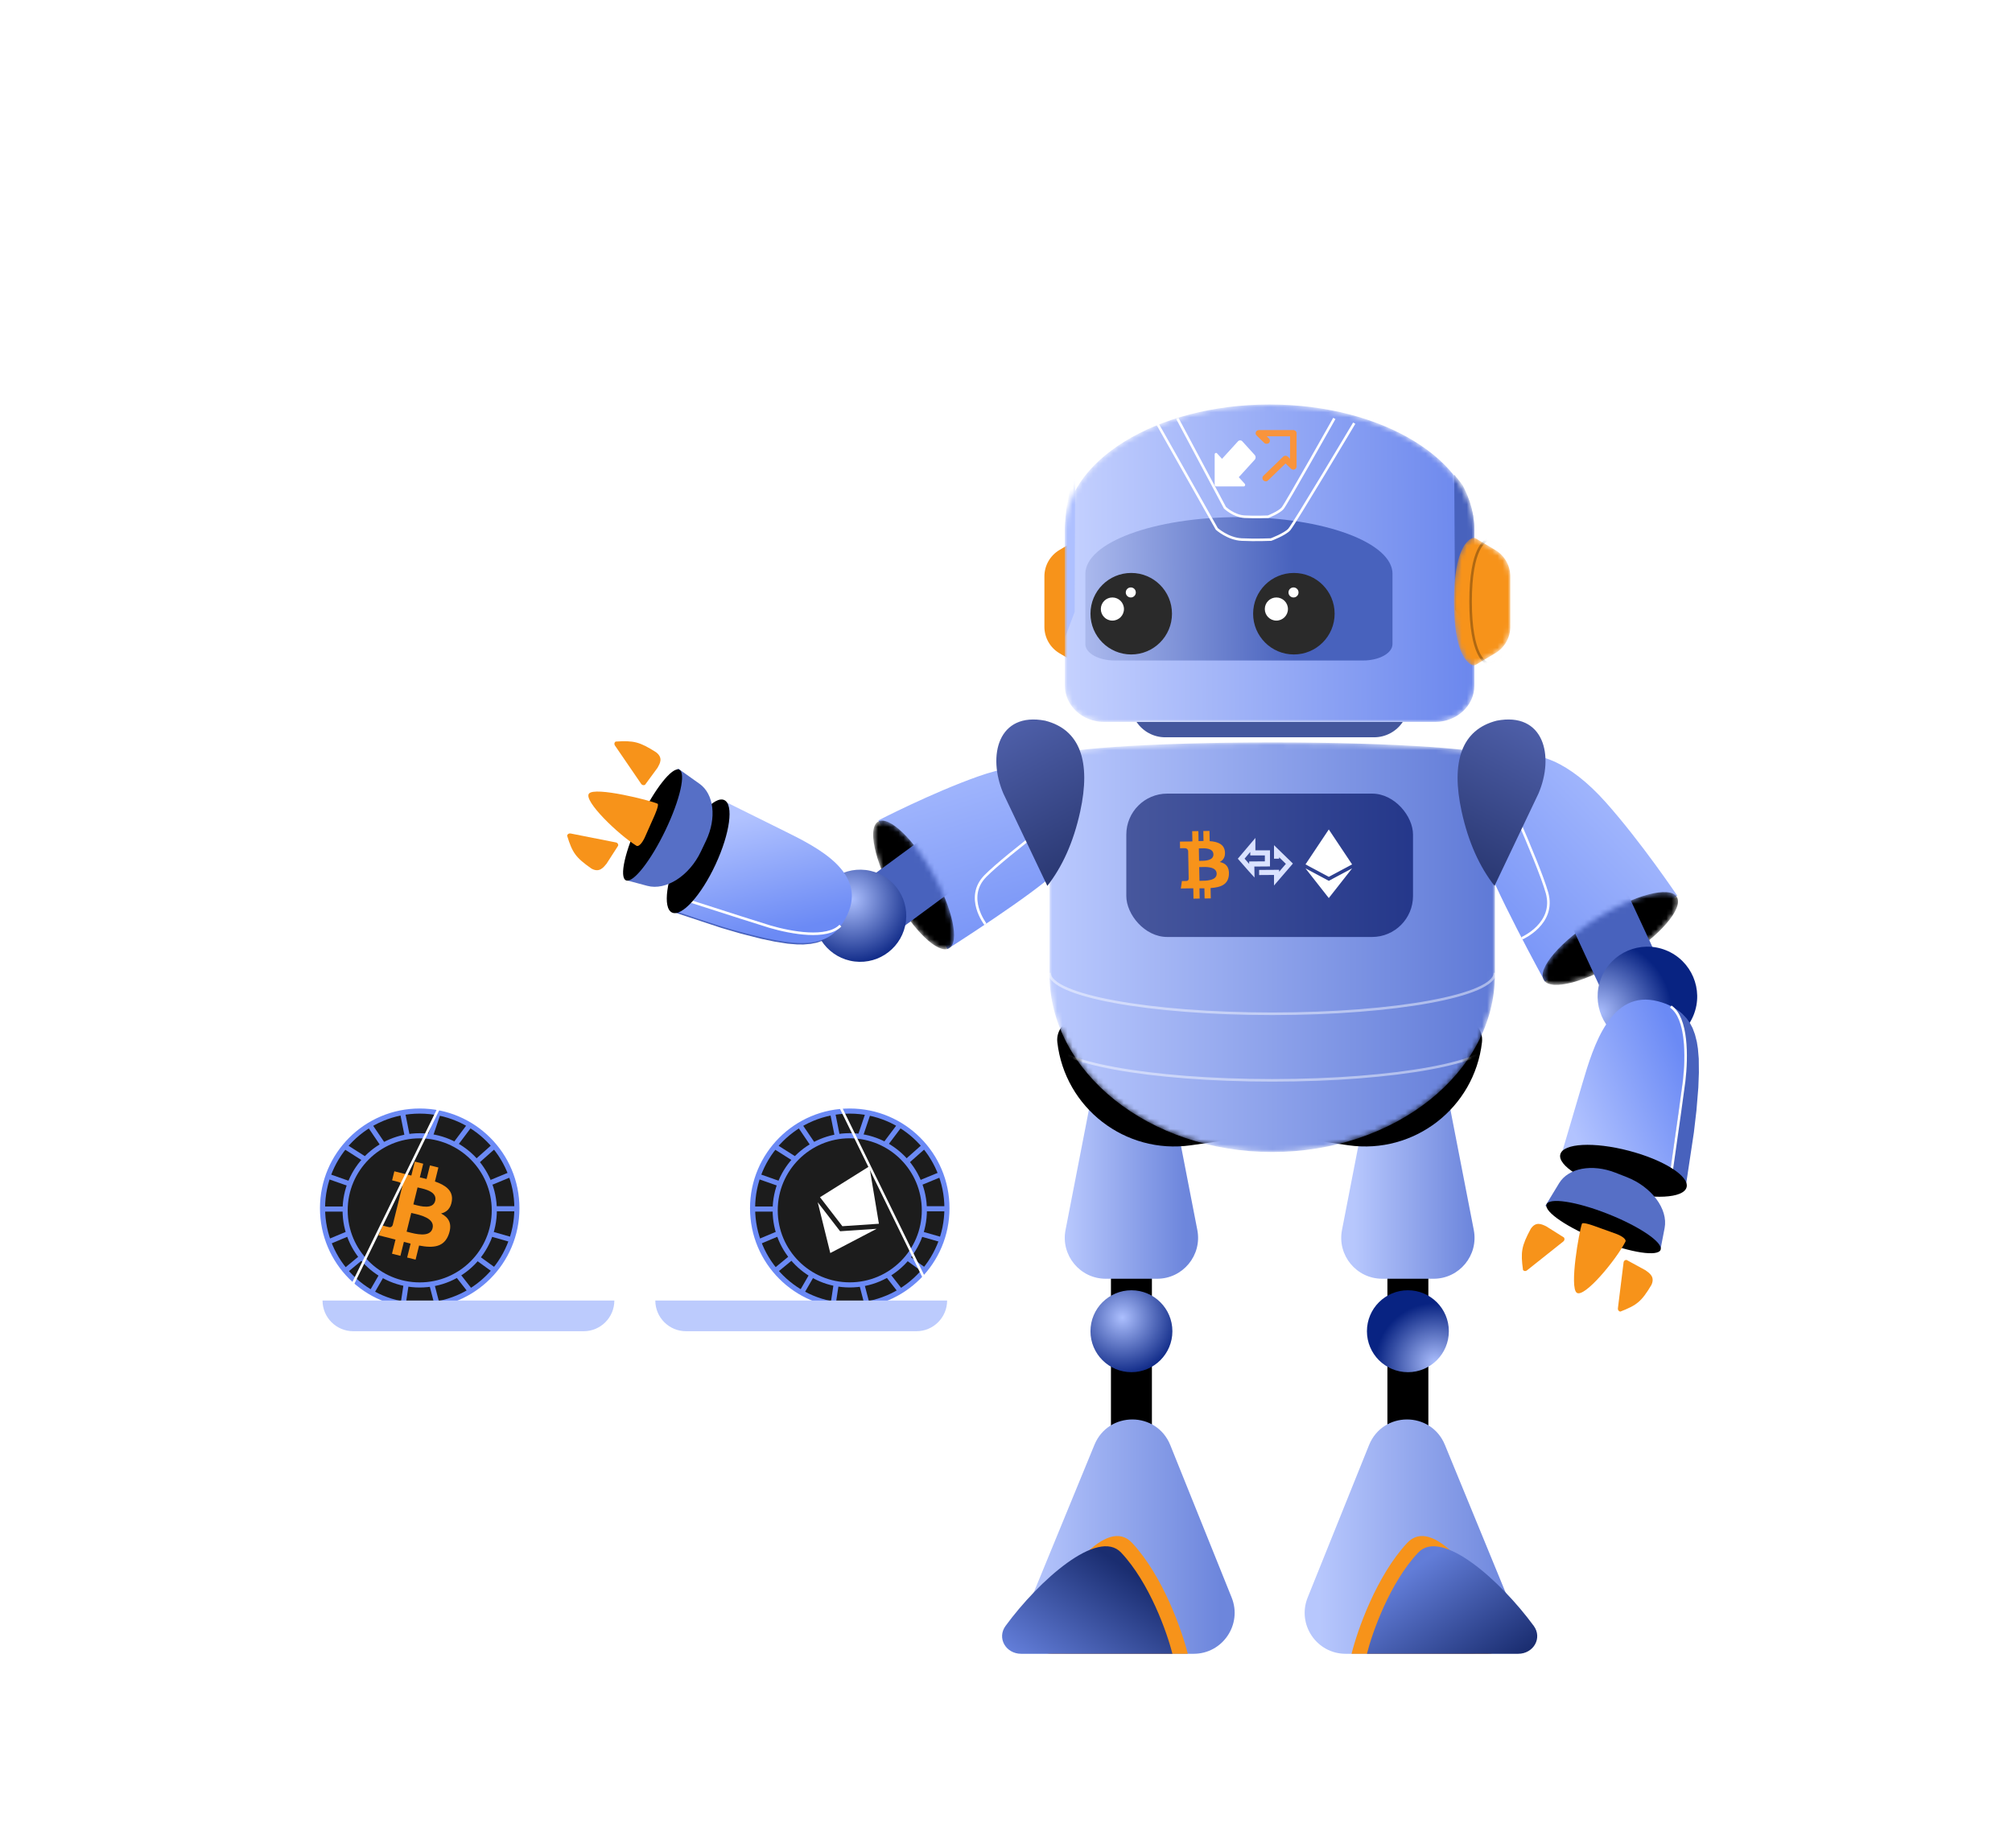 <svg xmlns:xlink="http://www.w3.org/1999/xlink" width="393" height="361" viewBox="0 0 393 361" fill="none" xmlns="http://www.w3.org/2000/svg">
<path class="hlfill" d="M211 128.241C211 129.017 210.155 129.497 209.489 129.1L206.931 127.578C205.114 126.496 204 124.537 204 122.422L204 112.578C204 110.463 205.114 108.504 206.931 107.422L209.489 105.9C210.155 105.503 211 105.983 211 106.759L211 128.241Z" fill="#F7931A"></path>
<path d="M81.983 254.966C92.467 254.966 100.966 246.467 100.966 235.983C100.966 225.499 92.467 217 81.983 217C71.499 217 63 225.499 63 235.983C63 246.467 71.499 254.966 81.983 254.966Z" fill="#1C1C1C" stroke="#6B8AF5" stroke-miterlimit="10"></path>
<path d="M81.983 250.963C90.029 250.963 96.551 244.441 96.551 236.395C96.551 228.349 90.029 221.827 81.983 221.827C73.937 221.827 67.415 228.349 67.415 236.395C67.415 244.441 73.937 250.963 81.983 250.963Z" stroke="#6B8AF5" stroke-miterlimit="10" fill="none"></path>
<path d="M99.543 229.449L95.953 230.94" stroke="#6B8AF5" stroke-miterlimit="10" fill="none"></path>
<path d="M100.78 236.081H96.895" stroke="#6B8AF5" stroke-miterlimit="10" fill="none"></path>
<path d="M99.887 242.124L96.149 241.055" stroke="#6B8AF5" stroke-miterlimit="10" fill="none"></path>
<path d="M96.394 247.961L93.245 245.685" stroke="#6B8AF5" stroke-miterlimit="10" fill="none"></path>
<path d="M91.744 251.993L89.35 248.932" stroke="#6B8AF5" stroke-miterlimit="10" fill="none"></path>
<path d="M85.338 254.642L84.357 250.875" stroke="#6B8AF5" stroke-miterlimit="10" fill="none"></path>
<path d="M78.755 254.681L79.334 250.836" stroke="#6B8AF5" stroke-miterlimit="10" fill="none"></path>
<path d="M72.633 252.386L74.576 249.021" stroke="#6B8AF5" stroke-miterlimit="10" fill="none"></path>
<path d="M67.65 248.03L70.642 245.548" stroke="#6B8AF5" stroke-miterlimit="10" fill="none"></path>
<path d="M64.432 242.438L68.023 240.937" stroke="#6B8AF5" stroke-miterlimit="10" fill="none"></path>
<path d="M63.147 236.14H67.032" stroke="#6B8AF5" stroke-miterlimit="10" fill="none"></path>
<path d="M64.393 229.842L68.062 231.137" stroke="#6B8AF5" stroke-miterlimit="10" fill="none"></path>
<path d="M67.552 224.034L71.064 226.271" stroke="#6B8AF5" stroke-miterlimit="10" fill="none"></path>
<path d="M72.349 219.963L74.684 223.406" stroke="#6B8AF5" stroke-miterlimit="10" fill="none"></path>
<path d="M78.696 217.647L79.511 221.729" stroke="#6B8AF5" stroke-miterlimit="10" fill="none"></path>
<path d="M85.465 217.716L84.131 221.66" stroke="#6B8AF5" stroke-miterlimit="10" fill="none"></path>
<path d="M91.626 219.923L88.978 223.445" stroke="#6B8AF5" stroke-miterlimit="10" fill="none"></path>
<path d="M96.404 223.946L93.117 226.869" stroke="#6B8AF5" stroke-miterlimit="10" fill="none"></path>
<path class="hlfill" fill-rule="evenodd" clip-rule="evenodd" d="M88.257 234.567C88.556 232.555 87.035 231.474 84.956 230.752L85.63 228.026L83.983 227.613L83.326 230.267C82.893 230.158 82.449 230.056 82.007 229.954L82.668 227.283L81.022 226.869L80.347 229.594C79.989 229.512 79.637 229.43 79.295 229.345L79.297 229.336L77.026 228.765L76.588 230.537C76.588 230.537 77.809 230.819 77.784 230.837C78.451 231.004 78.571 231.449 78.551 231.802L77.783 234.907C77.829 234.918 77.888 234.935 77.954 234.962L77.898 234.948L77.898 234.948C77.86 234.938 77.82 234.928 77.78 234.918L76.703 239.268C76.621 239.472 76.414 239.779 75.948 239.662C75.965 239.686 74.751 239.361 74.751 239.361L73.933 241.26L76.077 241.799C76.316 241.859 76.552 241.921 76.786 241.983L76.787 241.983C76.942 242.024 77.097 242.064 77.251 242.104L76.569 244.861L78.214 245.274L78.889 242.547C79.339 242.67 79.775 242.783 80.202 242.89L79.529 245.605L81.176 246.018L81.858 243.266C84.667 243.802 86.779 243.586 87.668 241.027C88.384 238.967 87.632 237.778 86.154 237.003C87.23 236.753 88.041 236.04 88.257 234.567ZM84.494 239.883C84.027 241.773 81.09 240.992 79.746 240.634L79.746 240.634C79.625 240.602 79.517 240.573 79.425 240.55L80.329 236.898C80.441 236.926 80.579 236.957 80.734 236.992L80.734 236.992C82.124 237.307 84.973 237.95 84.494 239.883ZM81.013 235.297C82.133 235.599 84.578 236.256 85.003 234.538C85.438 232.78 83.062 232.251 81.902 231.992C81.772 231.963 81.657 231.937 81.563 231.914L80.743 235.226C80.82 235.246 80.911 235.27 81.013 235.297Z" fill="#F7931A"></path>
<path d="M165.983 254.966C176.467 254.966 184.966 246.467 184.966 235.983C184.966 225.499 176.467 217 165.983 217C155.499 217 147 225.499 147 235.983C147 246.467 155.499 254.966 165.983 254.966Z" fill="#1C1C1C" stroke="#6B8AF5" stroke-miterlimit="10"></path>
<path d="M165.983 250.953C174.029 250.953 180.551 244.431 180.551 236.385C180.551 228.339 174.029 221.817 165.983 221.817C157.937 221.817 151.415 228.339 151.415 236.385C151.415 244.431 157.937 250.953 165.983 250.953Z" stroke="#6B8AF5" stroke-miterlimit="10" fill="none"></path>
<path d="M183.543 229.449L179.953 230.931" stroke="#6B8AF5" stroke-miterlimit="10" fill="none"></path>
<path d="M184.77 236.081H180.885" stroke="#6B8AF5" stroke-miterlimit="10" fill="none"></path>
<path d="M183.877 242.124L180.149 241.055" stroke="#6B8AF5" stroke-miterlimit="10" fill="none"></path>
<path d="M180.394 247.952L177.245 245.676" stroke="#6B8AF5" stroke-miterlimit="10" fill="none"></path>
<path d="M175.734 251.983L173.35 248.923" stroke="#6B8AF5" stroke-miterlimit="10" fill="none"></path>
<path d="M169.329 254.632L168.347 250.875" stroke="#6B8AF5" stroke-miterlimit="10" fill="none"></path>
<path d="M162.746 254.672L163.325 250.826" stroke="#6B8AF5" stroke-miterlimit="10" fill="none"></path>
<path d="M156.634 252.376L158.576 249.011" stroke="#6B8AF5" stroke-miterlimit="10" fill="none"></path>
<path d="M151.64 248.02L154.642 245.548" stroke="#6B8AF5" stroke-miterlimit="10" fill="none"></path>
<path d="M148.432 242.438L152.013 240.937" stroke="#6B8AF5" stroke-miterlimit="10" fill="none"></path>
<path d="M147.147 236.14H151.032" stroke="#6B8AF5" stroke-miterlimit="10" fill="none"></path>
<path d="M148.393 229.832L152.053 231.127" stroke="#6B8AF5" stroke-miterlimit="10" fill="none"></path>
<path d="M151.542 224.034L155.054 226.261" stroke="#6B8AF5" stroke-miterlimit="10" fill="none"></path>
<path d="M156.349 219.963L158.684 223.406" stroke="#6B8AF5" stroke-miterlimit="10" fill="none"></path>
<path d="M162.696 217.638L163.511 221.719" stroke="#6B8AF5" stroke-miterlimit="10" fill="none"></path>
<path d="M169.466 217.706L168.132 221.65" stroke="#6B8AF5" stroke-miterlimit="10" fill="none"></path>
<path d="M175.626 219.923L172.978 223.436" stroke="#6B8AF5" stroke-miterlimit="10" fill="none"></path>
<path d="M180.404 223.946L177.108 226.869" stroke="#6B8AF5" stroke-miterlimit="10" fill="none"></path>
<path d="M171.676 239.007L164.539 239.489L160.17 233.826L169.808 227.79L171.676 239.007Z" fill="#FFFFFF"></path>
<path d="M171.235 239.995L162.179 244.73L159.726 234.812L164.095 240.474L171.235 239.995Z" fill="#FFFFFF"></path>
<rect x="121" y="146" width="56" height="1" rx="0.5" transform="rotate(90 121 146)" fill="#FFFFFF"></rect>
<path d="M131.487 255.75L157.5 202.569L183.513 255.75H131.487Z" stroke="#FFFFFF" stroke-width="0.5px" fill="none"></path>
<path d="M66.487 255.75L92.5 202.569L118.513 255.75H66.487Z" stroke="#FFFFFF" stroke-width="0.5px" fill="none"></path>
<path d="M128 254H185V254C185 257.314 182.314 260 179 260H134C130.686 260 128 257.314 128 254V254Z" fill="#BCCBFD"></path>
<rect x="85" y="201" width="80" height="1" rx="0.5" fill="#FFFFFF"></rect>
<path d="M63 254H120V254C120 257.314 117.314 260 114 260H69C65.686 260 63 257.314 63 254V254Z" fill="#BCCBFD"></path>
<rect width="8" height="43" transform="matrix(-1 0 0 1 225 237)" fill="black"></rect>
<path d="M228.853 214.406C227.175 205.774 214.825 205.774 213.147 214.406L208.129 240.224C207.169 245.162 210.951 249.75 215.982 249.75H226.018C231.049 249.75 234.831 245.162 233.871 240.224L228.853 214.406Z" fill="url(&quot;#paint1_linear_216_3968&quot;)"></path>
<circle cx="221" cy="260" r="8" fill="url(&quot;#paint2_radial_216_3968&quot;)"></circle>
<path d="M228.591 282.244C225.911 275.587 216.498 275.553 213.771 282.191L201.537 311.959C199.374 317.224 203.245 323 208.937 323H233.155C238.822 323 242.693 317.269 240.576 312.012L228.591 282.244Z" fill="url(&quot;#paint3_linear_216_3968&quot;)"></path>
<path class="hlfill" d="M205.426 323H232C230.886 318.472 227.154 307.804 221.139 301.352C216.157 296.009 207.583 307.573 202.016 317.33C200.548 319.903 202.464 323 205.426 323Z" fill="#F7931A"></path>
<path d="M199.454 323H229C227.973 318.866 224.533 309.126 218.988 303.235C214.443 298.407 202.911 308.694 196.423 317.541C194.668 319.936 196.485 323 199.454 323Z" fill="url(&quot;#paint4_linear_216_3968&quot;)"></path>
<rect x="271" y="237" width="8" height="43" fill="black"></rect>
<path d="M267.147 214.406C268.825 205.774 281.175 205.774 282.853 214.406L287.871 240.224C288.831 245.162 285.049 249.75 280.018 249.75H269.982C264.951 249.75 261.169 245.162 262.129 240.224L267.147 214.406Z" fill="url(&quot;#paint5_linear_216_3968&quot;)"></path>
<circle r="8" transform="matrix(1.19249e-08 1 1 -1.19249e-08 275 260)" fill="url(&quot;#paint6_radial_216_3968&quot;)"></circle>
<path d="M267.409 282.244C270.089 275.587 279.502 275.553 282.229 282.191L294.463 311.959C296.626 317.224 292.755 323 287.063 323H262.845C257.178 323 253.307 317.269 255.424 312.012L267.409 282.244Z" fill="url(&quot;#paint7_linear_216_3968&quot;)"></path>
<path class="hlfill" d="M290.574 323H264C265.114 318.472 268.846 307.804 274.861 301.352C279.843 296.009 288.417 307.573 293.984 317.33C295.452 319.903 293.536 323 290.574 323Z" fill="#F7931A"></path>
<path d="M296.546 323H267C268.027 318.866 271.467 309.126 277.012 303.235C281.557 298.407 293.089 308.694 299.577 317.541C301.332 319.936 299.515 323 296.546 323Z" fill="url(&quot;#paint8_linear_216_3968&quot;)"></path>
<path d="M183.583 161.305L164.86 175.061C163.602 175.995 164.157 178.795 166.054 181.416C167.951 184.038 170.517 185.376 171.775 184.442L187.877 172.582C187.877 172.582 188.434 166.553 186.712 162.888C186.089 161.549 185.223 160.772 184.44 160.751C184.193 160.87 183.687 161.278 183.583 161.305Z" fill="#4862BD"></path>
<path d="M130.542 174.423L139.344 177.237L147.589 179.87L149.659 180.519L151.199 180.976L152.588 181.331L154.465 181.732L155.859 181.961L156.988 182.094L158.139 182.172L159.519 182.182L160.777 182.08L162.027 181.825L162.945 181.502L163.668 181.1L164.155 180.785L163.483 181.675L162.52 182.619L161.484 183.321L160.574 183.765L159.57 184.107L158.337 184.347L156.938 184.467L155.692 184.457L153.86 184.308L151.362 183.914L148.711 183.362L144.687 182.335L140.848 181.212L131.929 178.266L131.362 177.996L130.991 177.603L130.75 177.134L130.656 176.809L130.519 175.914L130.542 174.423Z" fill="#4862BD"></path>
<path d="M185.071 185.351C185.071 185.351 201.999 174.612 206.504 170.123C211.373 165.271 213.935 159.894 210.028 153.224C207.153 149.133 200.171 148.417 191.068 151.638C181.964 154.858 171.566 160.231 171.566 160.231" fill="url(&quot;#paint9_linear_216_3968&quot;)"></path>
<mask id="mask0_216_3968" style="mask-type:alpha" maskUnits="userSpaceOnUse" x="170" y="160" width="17" height="26" fill="none">
<path d="M185.372 185.218C183.261 186.402 178.454 181.819 174.634 174.982C170.814 168.144 169.428 161.641 171.538 160.457C173.648 159.273 178.455 163.856 182.275 170.693C186.095 177.53 187.482 184.033 185.372 185.218Z" fill="black"></path>
</mask>
<g mask="url(#mask0_216_3968)" fill="none">
<path d="M185.372 185.218C183.261 186.402 178.454 181.819 174.634 174.982C170.814 168.144 169.428 161.641 171.538 160.457C173.648 159.273 178.455 163.856 182.275 170.693C186.095 177.53 187.482 184.033 185.372 185.218Z" fill="black"></path>
<path d="M183.583 161.305L164.86 175.061C163.602 175.995 164.157 178.795 166.054 181.416C167.951 184.038 170.517 185.376 171.775 184.442L187.877 172.582C187.877 172.582 188.434 166.553 186.712 162.888C186.089 161.549 185.223 160.772 184.44 160.751C184.193 160.87 183.687 161.278 183.583 161.305Z" fill="#4862BD"></path>
</g>
<path d="M192.482 180.501C192.482 180.501 188.39 175.252 192.467 171.103C196.543 166.954 211.759 155.671 211.759 155.671" stroke="#FFFFFF" stroke-width="0.5px" stroke-miterlimit="10" fill="none"></path>
<circle cx="168.017" cy="178.854" r="9" transform="rotate(6.904 168.017 178.854)" fill="url(&quot;#paint10_radial_216_3968&quot;)"></circle>
<path d="M131.736 177.892C131.736 177.892 139.889 180.713 143.361 181.669C155.716 185.064 162.134 185.895 165.513 178.646C169.343 170.414 159.768 165.555 153.456 162.428C148.134 159.796 141.654 156.58 141.654 156.58" fill="url(&quot;#paint11_linear_216_3968&quot;)"></path>
<path d="M164.155 180.785C161.534 183.457 154.612 182.22 150.368 180.978C149.063 180.594 141.806 178.272 134.89 176.045L133.915 174.151L133.029 174.212" stroke="#FFFFFF" stroke-width="0.5px" stroke-miterlimit="10" fill="none"></path>
<path d="M139.774 168.827C136.957 174.893 133.15 179.103 131.271 178.23C129.391 177.357 130.15 171.731 132.967 165.665C135.783 159.598 139.59 155.389 141.47 156.262C143.35 157.135 142.59 162.761 139.774 168.827Z" fill="black"></path>
<path d="M122.57 171.976L126.423 173.013C130.081 173.995 134.649 171.064 136.902 166.311L137.916 164.181C140.005 159.766 139.471 155.1 136.647 153.089L132.429 150.093L122.57 171.976Z" fill="#566FC6"></path>
<ellipse rx="11.992" ry="2.714" transform="matrix(0.432 -0.902 0.93 0.368 127.469 161.13)" fill="black"></ellipse>
<path class="hlfill" d="M115.04 155.003C116.146 153.578 127.058 156.332 128.434 156.97C128.799 157.136 127.911 159.146 127.749 159.502L125.917 163.627C125.366 164.769 124.711 165.413 124.332 165.196C120.855 163.071 113.935 156.427 115.04 155.003Z" fill="#F7931A"></path>
<path class="hlfill" d="M120.246 144.836C119.991 144.997 119.931 145.329 120.1 145.583L125.247 153.107C125.411 153.351 125.755 153.428 125.999 153.272L128.438 149.952C128.899 149.119 129.579 148.029 128.155 146.924C124.917 144.874 123.81 144.606 120.246 144.836Z" fill="#F7931A"></path>
<path class="hlfill" d="M110.771 163.209C110.835 162.912 111.126 162.727 111.425 162.782L120.327 164.539C120.614 164.594 120.807 164.879 120.746 165.163L118.467 168.701C117.843 169.45 117.053 170.502 115.511 169.632C112.444 167.472 111.803 166.563 110.771 163.209Z" fill="#F7931A"></path>
<path d="M315.678 169.707L326.254 192.47C326.96 194.01 324.978 196.373 321.819 197.868C318.659 199.364 315.533 199.297 314.827 197.758L305.747 178.153C305.747 178.153 308.355 172.155 311.892 169.579C313.178 168.635 314.402 168.35 315.154 168.737C315.326 168.978 315.593 169.628 315.678 169.707Z" fill="#4862BD"></path>
<path d="M301.763 191.704C301.763 191.704 291.319 172.732 289.387 166.138C287.299 159.011 287.67 152.586 294.838 148.302C299.688 145.923 306.671 148.876 313.618 156.66C320.564 164.444 327.616 174.939 327.616 174.939" fill="url(&quot;#paint12_linear_216_3968&quot;)"></path>
<mask id="mask1_216_3968" style="mask-type:alpha" maskUnits="userSpaceOnUse" x="301" y="174" width="27" height="19" fill="none">
<path d="M301.548 191.422C302.93 193.641 309.866 191.801 317.039 187.313C324.213 182.824 328.907 177.387 327.525 175.168C326.143 172.95 319.207 174.789 312.034 179.278C304.86 183.766 300.166 189.203 301.548 191.422Z" fill="black"></path>
</mask>
<g mask="url(#mask1_216_3968)" fill="none">
<path d="M301.548 191.422C302.93 193.641 309.866 191.801 317.039 187.313C324.213 182.824 328.907 177.387 327.525 175.168C326.143 172.95 319.207 174.789 312.034 179.278C304.86 183.766 300.166 189.203 301.548 191.422Z" fill="black"></path>
<path d="M315.678 169.707L326.254 192.47C326.96 194.01 324.978 196.373 321.819 197.868C318.659 199.364 315.533 199.297 314.827 197.758L305.747 178.153C305.747 178.153 308.355 172.155 311.892 169.579C313.178 168.635 314.402 168.35 315.154 168.737C315.326 168.979 315.593 169.628 315.678 169.707Z" fill="#4862BD"></path>
</g>
<path d="M297.268 183.256C297.268 183.256 303.872 180.414 302.17 174.365C300.467 168.316 291.926 149.719 291.926 149.719" stroke="#FFFFFF" stroke-width="0.5px" stroke-miterlimit="10" fill="none"></path>
<circle r="9.723" transform="matrix(-0.928 -0.373 -0.373 0.928 321.786 194.619)" fill="url(&quot;#paint13_radial_216_3968&quot;)"></circle>
<path d="M329.001 231.463C329.001 231.463 330.513 222.278 330.902 218.414C332.278 204.67 332.022 197.715 323.884 195.573C314.643 193.149 311.257 204.242 309.104 211.539C307.292 217.691 305.076 225.183 305.076 225.183" fill="url(&quot;#paint14_linear_216_3968&quot;)"></path>
<path d="M325.597 233.412L326.989 223.542L328.29 214.297L328.604 211.978L328.811 210.259L328.938 208.719L329.027 206.653L329.022 205.132L328.963 203.912L328.843 202.679L328.613 201.216L328.287 199.906L327.803 198.633L327.306 197.726L326.761 197.04L326.348 196.587L327.392 197.122L328.543 197.955L329.455 198.912L330.076 199.787L330.608 200.781L331.074 202.039L331.443 203.495L331.651 204.816L331.816 206.783L331.841 209.505L331.731 212.418L331.364 216.88L330.865 221.164L329.356 231.184L329.175 231.838L328.83 232.309L328.384 232.655L328.062 232.82L327.154 233.142L325.597 233.412Z" fill="#4862BD"></path>
<path d="M326.348 196.587C329.588 198.832 329.51 206.401 328.958 211.138C328.786 212.594 327.638 220.733 326.527 228.491L324.725 229.897L324.943 230.822" stroke="#FFFFFF" stroke-width="0.5px" stroke-miterlimit="10" fill="none"></path>
<path d="M318.157 224.751C324.966 226.531 330.015 229.727 329.434 231.889C328.853 234.05 322.863 234.36 316.054 232.579C309.245 230.799 304.197 227.604 304.777 225.442C305.358 223.28 311.349 222.971 318.157 224.751Z" fill="black"></path>
<path d="M324.389 243.771L325.146 239.853C325.863 236.134 322.612 231.789 317.709 229.883L315.511 229.025C310.958 227.258 306.342 228.126 304.539 231.087L301.855 235.509L324.389 243.771Z" fill="#566FC6"></path>
<ellipse rx="11.992" ry="2.714" transform="matrix(-0.93 -0.367 0.301 -0.954 313.219 239.664)" fill="black"></ellipse>
<path class="hlfill" d="M308 252.5C306.5 251.5 308.462 240.419 309 239C309.14 238.624 311.208 239.366 311.574 239.501L315.821 241.032C317 241.5 317.689 242.107 317.5 242.5C315.63 246.121 309.5 253.5 308 252.5Z" fill="#F7931A"></path>
<path class="hlfill" d="M297.485 248.039C297.665 248.281 298 248.318 298.241 248.13L305.377 242.456C305.607 242.275 305.66 241.926 305.487 241.694L302 239.5C301.137 239.1 300 238.5 299 240C297.188 243.377 297 244.5 297.485 248.039Z" fill="#F7931A"></path>
<path class="hlfill" d="M316.492 256.169C316.191 256.127 315.985 255.85 316.019 255.547L317.132 246.542C317.166 246.252 317.436 246.039 317.724 246.08L321.417 248.098C322.209 248.667 323.314 249.38 322.557 250.98C320.624 254.195 319.763 254.899 316.492 256.169Z" fill="#F7931A"></path>
<path d="M289.474 203.556C289.754 201.129 287.857 199 285.414 199H210.586C208.143 199 206.246 201.129 206.526 203.556V203.556C208.008 216.404 219.791 225.502 232.596 223.685L248 221.5L263.404 223.685C276.209 225.502 287.992 216.404 289.474 203.556V203.556Z" fill="black"></path>
<mask id="mask2_216_3968" style="mask-type:alpha" maskUnits="userSpaceOnUse" x="205" y="145" width="87" height="80" fill="none">
<path fill-rule="evenodd" clip-rule="evenodd" d="M292 148V190.302C292 209.463 272.522 225 248.5 225C224.478 225 205 209.463 205 190.302V148C205 146.343 224.476 145 248.5 145C272.524 145 292 146.343 292 148Z" fill="url(&quot;#paint15_linear_216_3968&quot;)"></path>
</mask>
<g mask="url(#mask2_216_3968)" fill="none">
<path fill-rule="evenodd" clip-rule="evenodd" d="M292 148V190.302C292 209.463 272.522 225 248.5 225C224.478 225 205 209.463 205 190.302V148C205 146.343 224.476 145 248.5 145C272.524 145 292 146.343 292 148Z" fill="url(&quot;#paint16_linear_216_3968&quot;)"></path>
<path d="M292 190C292 194.422 272.522 198 248.5 198C224.478 198 205 194.422 205 190" stroke="#FFFFFF" stroke-opacity="0.46" stroke-width="0.5px" stroke-miterlimit="10" fill="none"></path>
<path d="M292 203C292 207.422 272.522 211 248.5 211C224.478 211 205 207.422 205 203" stroke="#FFFFFF" stroke-opacity="0.46" stroke-width="0.5px" stroke-miterlimit="10" fill="none"></path>
</g>
<rect x="220" y="155" width="56" height="28" rx="8" fill="url(&quot;#paint17_linear_216_3968&quot;)"></rect>
<path d="M247.563 166.573H244.712V165.023L242.441 167.708L244.275 169.802L244.523 170.074L244.499 168.749L247.563 168.726V166.573Z" stroke="#DAE2FF" stroke-miterlimit="10" fill="none"></path>
<path d="M249.349 167.708V166.254L251.856 168.69L249.349 171.6V170.382L245.942 170.405" stroke="#DAE2FF" stroke-miterlimit="10" fill="none"></path>
<path class="hlfill" fill-rule="evenodd" clip-rule="evenodd" d="M239.256 166.295C239.091 164.858 237.847 164.394 236.286 164.282L236.247 162.285L235.04 162.304L235.077 164.248C234.76 164.253 234.435 164.265 234.113 164.276L234.076 162.32L232.869 162.339L232.907 164.334C232.646 164.344 232.389 164.353 232.139 164.357L232.138 164.351L230.473 164.376L230.498 165.674C230.498 165.674 231.39 165.643 231.375 165.66C231.864 165.652 232.029 165.935 232.08 166.181L232.123 168.455C232.157 168.455 232.201 168.456 232.251 168.462L232.21 168.462L232.21 168.462C232.182 168.463 232.153 168.463 232.124 168.464L232.184 171.65C232.166 171.805 232.08 172.054 231.738 172.06C231.754 172.073 230.861 172.073 230.861 172.073L230.649 173.528L232.22 173.503C232.396 173.501 232.569 173.5 232.741 173.499L232.742 173.499C232.856 173.499 232.97 173.498 233.083 173.497L233.122 175.516L234.328 175.497L234.29 173.499C234.621 173.501 234.942 173.499 235.254 173.493L235.292 175.482L236.499 175.463L236.461 173.447C238.489 173.298 239.9 172.761 240.039 170.84C240.152 169.293 239.417 168.615 238.259 168.355C238.953 167.985 239.378 167.346 239.256 166.295ZM237.649 170.638C237.676 172.023 235.515 172.026 234.526 172.028C234.437 172.028 234.357 172.028 234.29 172.03L234.239 169.354C234.321 169.353 234.421 169.349 234.534 169.345C235.547 169.305 237.622 169.223 237.649 170.638ZM234.414 168.129C235.239 168.13 237.039 168.131 237.015 166.873C236.99 165.586 235.261 165.659 234.417 165.695C234.322 165.699 234.238 165.703 234.169 165.704L234.215 168.13C234.272 168.129 234.339 168.129 234.414 168.129Z" fill="#F7931A"></path>
<path d="M264.1 168.823L259.55 171.254L255 168.823L259.55 162L264.1 168.823Z" fill="#FFFFFF"></path>
<path d="M264.103 169.603L259.55 175.399L255 169.603L259.55 172.033L264.103 169.603Z" fill="#FFFFFF"></path>
<path d="M292.353 140.753C285.5 142.5 283.372 148.743 285.5 158.5C286.831 164.56 289 169.273 291.92 173.022L300.5 155C303.696 147.552 301.5 139 292.353 140.753Z" fill="url(&quot;#paint18_linear_216_3968&quot;)"></path>
<path d="M204.141 140.753C210.994 142.5 213.121 148.743 210.993 158.5C209.662 164.56 207.494 169.273 204.574 173.022L195.994 155C192.797 147.552 194.993 139 204.141 140.753Z" fill="url(&quot;#paint19_linear_216_3968&quot;)"></path>
<path d="M274 141H222V141C223.249 142.874 225.353 144 227.606 144H268.394C270.647 144 272.751 142.874 274 141V141Z" fill="#44579D"></path>
<mask id="mask3_216_3968" style="mask-type:alpha" maskUnits="userSpaceOnUse" x="208" y="79" width="80" height="62" fill="none">
<path d="M288 103.563C288 90.001 270.093 79 248 79C225.907 79 208 90.001 208 103.563V106.728V133.907C208 137.825 211.43 141 215.663 141H280.326C284.558 141 287.988 137.825 287.988 133.907V106.728V103.563H288Z" fill="url(&quot;#paint20_linear_216_3968&quot;)"></path>
</mask>
<g mask="url(#mask3_216_3968)" fill="none">
<path d="M288 103.563C288 90.001 270.093 79 248 79C225.907 79 208 90.001 208 103.563V106.728V133.907C208 137.825 211.43 141 215.663 141H280.326C284.558 141 287.988 137.825 287.988 133.907V106.728V103.563H288Z" fill="url(&quot;#paint21_linear_216_3968&quot;)"></path>
<path d="M272 112.093C272 105.968 258.57 101 242 101C225.43 101 212 105.968 212 112.093V113.522V125.797C212 127.566 214.573 129 217.747 129H266.244C269.419 129 271.991 127.566 271.991 125.797V113.522V112.093H272Z" fill="url(&quot;#paint22_linear_216_3968&quot;)"></path>
<path d="M229.968 81.724L239.267 99.162C239.267 99.162 240.996 100.812 243.134 100.92C245.271 101.028 247.701 100.92 247.701 100.92C247.701 100.92 249.839 100.079 250.528 99.27C251.217 98.461 260.633 81.724 260.633 81.724" stroke="#FFFFFF" stroke-width="0.5px" stroke-miterlimit="10" fill="none"></path>
<path d="M226 82.647L237.672 103.297C237.672 103.297 239.85 105.253 242.534 105.383C245.219 105.514 248.261 105.383 248.261 105.383C248.261 105.383 250.945 104.38 251.821 103.427C252.697 102.475 264.519 82.647 264.519 82.647" stroke="#FFFFFF" stroke-width="0.5px" stroke-miterlimit="10" fill="none"></path>
<path d="M208.13 124.266L209.914 119.496L210 93L209.205 94.99L209.011 95.713L208.735 96.903L208.459 98.348L208.286 99.538L208.13 101.017L208.011 103.118L208 125L208.13 124.266Z" fill="#AEC0FF"></path>
<path d="M287.744 123.856L284.22 119.1L284.049 92.677L285.619 94.65L286.003 95.382L286.548 96.569L287.092 98.01L287.434 99.196L287.744 100.671L287.979 102.756L288 124.588L287.744 123.856Z" fill="#4862BD"></path>
</g>
<path d="M220.96 127.822C225.356 127.822 228.92 124.258 228.92 119.862C228.92 115.466 225.356 111.902 220.96 111.902C216.564 111.902 213 115.466 213 119.862C213 124.258 216.564 127.822 220.96 127.822Z" fill="#2A2A2A"></path>
<path d="M217.282 116.692C216.034 116.692 215.023 117.704 215.023 118.951C215.023 120.199 216.034 121.21 217.282 121.21C218.529 121.21 219.541 120.199 219.541 118.951C219.541 117.704 218.529 116.692 217.282 116.692Z" fill="#FFFFFF"></path>
<path d="M220.877 114.729C220.335 114.729 219.896 115.168 219.896 115.71C219.896 116.253 220.335 116.692 220.877 116.692C221.42 116.692 221.859 116.253 221.859 115.71C221.859 115.168 221.42 114.729 220.877 114.729Z" fill="#FFFFFF"></path>
<path d="M252.73 127.822C257.126 127.822 260.69 124.258 260.69 119.862C260.69 115.466 257.126 111.902 252.73 111.902C248.333 111.902 244.77 115.466 244.77 119.862C244.77 124.258 248.333 127.822 252.73 127.822Z" fill="#2A2A2A"></path>
<path d="M249.311 116.692C248.064 116.692 247.052 117.704 247.052 118.951C247.052 120.199 248.064 121.21 249.311 121.21C250.559 121.21 251.571 120.199 251.571 118.951C251.571 117.704 250.559 116.692 249.311 116.692Z" fill="#FFFFFF"></path>
<path d="M252.659 114.729C252.116 114.729 251.677 115.168 251.677 115.71C251.677 116.253 252.116 116.692 252.659 116.692C253.201 116.692 253.64 116.253 253.64 115.71C253.64 115.168 253.201 114.729 252.659 114.729Z" fill="#FFFFFF"></path>
<mask id="mask4_216_3968" style="mask-type:alpha" maskUnits="userSpaceOnUse" x="284" y="105" width="11" height="25" fill="none">
<path d="M287.731 105.05C287.903 104.999 288.082 105.049 288.236 105.141L292.069 107.422C293.886 108.504 295 110.463 295 112.578V122.422C295 124.537 293.886 126.496 292.069 127.578L288.236 129.859C288.082 129.951 287.903 130.001 287.731 129.95C286.833 129.686 284 128.02 284 117.5C284 106.98 286.833 105.314 287.731 105.05Z" fill="url(&quot;#paint23_linear_216_3968&quot;)"></path>
</mask>
<g mask="url(#mask4_216_3968)" fill="none">
<path class="hlfill" d="M287.731 105.05C287.903 104.999 288.082 105.049 288.236 105.141L292.069 107.422C293.886 108.504 295 110.463 295 112.578V122.422C295 124.537 293.886 126.496 292.069 127.578L288.236 129.859C288.082 129.951 287.903 130.001 287.731 129.95C286.833 129.686 284 128.02 284 117.5C284 106.98 286.833 105.314 287.731 105.05Z" fill="#F7931A"></path>
<path d="M291.109 105.356L294.941 107.637C296.683 108.674 297.75 110.551 297.75 112.578V122.422C297.75 124.449 296.683 126.326 294.941 127.363L291.109 129.644C290.987 129.717 290.883 129.734 290.801 129.71C290.431 129.602 289.55 129.175 288.755 127.466C287.957 125.748 287.25 122.742 287.25 117.5C287.25 112.258 287.957 109.252 288.755 107.534C289.55 105.825 290.431 105.398 290.801 105.29C290.883 105.266 290.987 105.283 291.109 105.356Z" stroke="#000000" stroke-opacity="0.29" stroke-width="0.5px" fill="none"></path>
</g>
<path d="M247.673 93.837L251.108 90.519L252.177 91.551C252.353 91.72 252.637 91.773 252.867 91.681C253.11 91.59 253.259 91.368 253.259 91.106V84.614C253.259 84.274 252.975 84 252.624 84H245.901C245.644 84 245.414 84.144 245.305 84.379C245.211 84.614 245.265 84.875 245.441 85.045L246.956 86.508C247.199 86.743 247.605 86.743 247.862 86.508C248.105 86.273 248.105 85.881 247.862 85.633L247.429 85.215H251.988V89.604L251.555 89.186C251.311 88.951 250.906 88.951 250.649 89.186L246.766 92.935C246.523 93.171 246.523 93.562 246.766 93.811C246.888 93.928 247.05 93.993 247.213 93.993C247.389 94.02 247.551 93.967 247.673 93.837Z" fill="#F9943C"></path>
<path d="M245.089 88.866L243.869 87.527L242.65 86.188C242.54 86.067 242.381 86 242.235 86C242.089 86 241.93 86.067 241.82 86.188L240.259 87.902L238.698 89.616L238.21 89.08L237.723 88.545C237.637 88.451 237.528 88.438 237.43 88.478C237.332 88.518 237.259 88.612 237.259 88.746V94.692C237.259 94.772 237.296 94.853 237.345 94.906C237.393 94.96 237.467 95 237.54 95H242.954C243.076 95 243.162 94.92 243.198 94.812C243.235 94.705 243.223 94.585 243.137 94.491L242.552 93.848L241.967 93.205L243.528 91.491L245.089 89.777C245.198 89.656 245.259 89.482 245.259 89.321C245.259 89.147 245.198 88.987 245.089 88.866Z" fill="#FFFFFF"></path>
<defs>
<linearGradient id="paint0_linear_216_3968" x1="211" y1="118.5" x2="202.655" y2="117.526" gradientUnits="userSpaceOnUse">
<stop stop-color="#F18F1A"></stop>
<stop offset="1" stop-color="#FAB664"></stop>
</linearGradient>
<linearGradient id="paint1_linear_216_3968" x1="231.524" y1="228.418" x2="208.452" y2="228.418" gradientUnits="userSpaceOnUse">
<stop stop-color="#6D86DC"></stop>
<stop offset="1" stop-color="#B7C7FD"></stop>
</linearGradient>
<radialGradient id="paint2_radial_216_3968" cx="0" cy="0" r="1" gradientUnits="userSpaceOnUse" gradientTransform="translate(219.222 257.333) rotate(65.376) scale(11.734)">
<stop stop-color="#ACBFFE"></stop>
<stop offset="1" stop-color="#082382"></stop>
</radialGradient>
<linearGradient id="paint3_linear_216_3968" x1="238.402" y1="306.026" x2="200.791" y2="306.026" gradientUnits="userSpaceOnUse">
<stop stop-color="#6D86DC"></stop>
<stop offset="1" stop-color="#B7C7FD"></stop>
</linearGradient>
<linearGradient id="paint4_linear_216_3968" x1="213.789" y1="302" x2="198.858" y2="323.198" gradientUnits="userSpaceOnUse">
<stop stop-color="#1A2D70"></stop>
<stop offset="1" stop-color="#627DD8"></stop>
</linearGradient>
<linearGradient id="paint5_linear_216_3968" x1="264.476" y1="228.418" x2="287.548" y2="228.418" gradientUnits="userSpaceOnUse">
<stop stop-color="#B7C7FD"></stop>
<stop offset="1" stop-color="#6D86DC"></stop>
</linearGradient>
<radialGradient id="paint6_radial_216_3968" cx="0" cy="0" r="1" gradientUnits="userSpaceOnUse" gradientTransform="translate(6.222 5.333) rotate(65.376) scale(11.734)">
<stop stop-color="#ACBFFE"></stop>
<stop offset="1" stop-color="#082382"></stop>
</radialGradient>
<linearGradient id="paint7_linear_216_3968" x1="257.598" y1="306.026" x2="295.209" y2="306.026" gradientUnits="userSpaceOnUse">
<stop stop-color="#B7C7FD"></stop>
<stop offset="1" stop-color="#6D86DC"></stop>
</linearGradient>
<linearGradient id="paint8_linear_216_3968" x1="282.211" y1="302" x2="297.142" y2="323.198" gradientUnits="userSpaceOnUse">
<stop stop-color="#627DD8"></stop>
<stop offset="1" stop-color="#1A2D70"></stop>
</linearGradient>
<linearGradient id="paint9_linear_216_3968" x1="213.425" y1="188.825" x2="198.265" y2="139.562" gradientUnits="userSpaceOnUse">
<stop stop-color="#6B8AF5"></stop>
<stop offset="1" stop-color="#ABBEFE"></stop>
</linearGradient>
<radialGradient id="paint10_radial_216_3968" cx="0" cy="0" r="1" gradientUnits="userSpaceOnUse" gradientTransform="translate(166.017 175.854) rotate(65.376) scale(13.2)">
<stop stop-color="#ACBFFE"></stop>
<stop offset="1" stop-color="#082382"></stop>
</radialGradient>
<linearGradient id="paint11_linear_216_3968" x1="164.229" y1="179.406" x2="158.749" y2="156.041" gradientUnits="userSpaceOnUse">
<stop stop-color="#6B8AF5"></stop>
<stop offset="1" stop-color="#B2C3FF"></stop>
</linearGradient>
<linearGradient id="paint12_linear_216_3968" x1="273.107" y1="180.249" x2="313.082" y2="141.482" gradientUnits="userSpaceOnUse">
<stop stop-color="#6B8AF5"></stop>
<stop offset="1" stop-color="#ABBEFE"></stop>
</linearGradient>
<radialGradient id="paint13_radial_216_3968" cx="0" cy="0" r="1" gradientUnits="userSpaceOnUse" gradientTransform="translate(7.563 6.482) rotate(65.376) scale(14.261)">
<stop stop-color="#ACBFFE"></stop>
<stop offset="1" stop-color="#082382"></stop>
</radialGradient>
<linearGradient id="paint14_linear_216_3968" x1="324.899" y1="196.782" x2="301.266" y2="206.568" gradientUnits="userSpaceOnUse">
<stop stop-color="#6B8AF5"></stop>
<stop offset="1" stop-color="#B2C3FF"></stop>
</linearGradient>
<linearGradient id="paint15_linear_216_3968" x1="203" y1="180.323" x2="295" y2="180.323" gradientUnits="userSpaceOnUse">
<stop stop-color="#BCCBFF"></stop>
<stop offset="1" stop-color="#5C77D5"></stop>
</linearGradient>
<linearGradient id="paint16_linear_216_3968" x1="203" y1="180.323" x2="295" y2="180.323" gradientUnits="userSpaceOnUse">
<stop stop-color="#BCCBFF"></stop>
<stop offset="1" stop-color="#5C77D5"></stop>
</linearGradient>
<linearGradient id="paint17_linear_216_3968" x1="220" y1="168" x2="277" y2="168" gradientUnits="userSpaceOnUse">
<stop stop-color="#47579D"></stop>
<stop offset="1" stop-color="#24378A"></stop>
</linearGradient>
<linearGradient id="paint18_linear_216_3968" x1="298.785" y1="140.482" x2="283.385" y2="169.294" gradientUnits="userSpaceOnUse">
<stop stop-color="#4F60AA"></stop>
<stop offset="1" stop-color="#293771"></stop>
</linearGradient>
<linearGradient id="paint19_linear_216_3968" x1="197.708" y1="140.482" x2="213.108" y2="169.294" gradientUnits="userSpaceOnUse">
<stop stop-color="#4F60AA"></stop>
<stop offset="1" stop-color="#293771"></stop>
</linearGradient>
<linearGradient id="paint20_linear_216_3968" x1="287.734" y1="129.264" x2="206.137" y2="129.795" gradientUnits="userSpaceOnUse">
<stop stop-color="#6B87ED"></stop>
<stop offset="1" stop-color="#C7D3FF"></stop>
</linearGradient>
<linearGradient id="paint21_linear_216_3968" x1="287.734" y1="129.264" x2="206.137" y2="129.795" gradientUnits="userSpaceOnUse">
<stop stop-color="#6B87ED"></stop>
<stop offset="1" stop-color="#C7D3FF"></stop>
</linearGradient>
<linearGradient id="paint22_linear_216_3968" x1="271.8" y1="123.7" x2="210.607" y2="124.361" gradientUnits="userSpaceOnUse">
<stop offset="0.311" stop-color="#4862BD"></stop>
<stop offset="1" stop-color="#AEBCEF"></stop>
</linearGradient>
<linearGradient id="paint23_linear_216_3968" x1="288" y1="116.5" x2="296.345" y2="117.474" gradientUnits="userSpaceOnUse">
<stop stop-color="#F18F1A"></stop>
<stop offset="1" stop-color="#BC7014"></stop>
</linearGradient>
<linearGradient id="paint24_linear_216_3968" x1="288" y1="116.5" x2="296.345" y2="117.474" gradientUnits="userSpaceOnUse">
<stop stop-color="#F18F1A"></stop>
<stop offset="1" stop-color="#BC7014"></stop>
</linearGradient>
<linearGradient id="paint1_linear_216_3968" x1="231.524" y1="228.418" x2="208.452" y2="228.418" gradientUnits="userSpaceOnUse">
<stop stop-color="#6D86DC"></stop>
<stop offset="1" stop-color="#B7C7FD"></stop>
</linearGradient><radialGradient id="paint2_radial_216_3968" cx="0" cy="0" r="1" gradientUnits="userSpaceOnUse" gradientTransform="translate(219.222 257.333) rotate(65.376) scale(11.734)">
<stop stop-color="#ACBFFE"></stop>
<stop offset="1" stop-color="#082382"></stop>
</radialGradient><linearGradient id="paint3_linear_216_3968" x1="238.402" y1="306.026" x2="200.791" y2="306.026" gradientUnits="userSpaceOnUse">
<stop stop-color="#6D86DC"></stop>
<stop offset="1" stop-color="#B7C7FD"></stop>
</linearGradient><linearGradient id="paint4_linear_216_3968" x1="213.789" y1="302" x2="198.858" y2="323.198" gradientUnits="userSpaceOnUse">
<stop stop-color="#1A2D70"></stop>
<stop offset="1" stop-color="#627DD8"></stop>
</linearGradient><linearGradient id="paint5_linear_216_3968" x1="264.476" y1="228.418" x2="287.548" y2="228.418" gradientUnits="userSpaceOnUse">
<stop stop-color="#B7C7FD"></stop>
<stop offset="1" stop-color="#6D86DC"></stop>
</linearGradient><radialGradient id="paint6_radial_216_3968" cx="0" cy="0" r="1" gradientUnits="userSpaceOnUse" gradientTransform="translate(6.222 5.333) rotate(65.376) scale(11.734)">
<stop stop-color="#ACBFFE"></stop>
<stop offset="1" stop-color="#082382"></stop>
</radialGradient><linearGradient id="paint7_linear_216_3968" x1="257.598" y1="306.026" x2="295.209" y2="306.026" gradientUnits="userSpaceOnUse">
<stop stop-color="#B7C7FD"></stop>
<stop offset="1" stop-color="#6D86DC"></stop>
</linearGradient><linearGradient id="paint8_linear_216_3968" x1="282.211" y1="302" x2="297.142" y2="323.198" gradientUnits="userSpaceOnUse">
<stop stop-color="#627DD8"></stop>
<stop offset="1" stop-color="#1A2D70"></stop>
</linearGradient><linearGradient id="paint9_linear_216_3968" x1="213.425" y1="188.825" x2="198.265" y2="139.562" gradientUnits="userSpaceOnUse">
<stop stop-color="#6B8AF5"></stop>
<stop offset="1" stop-color="#ABBEFE"></stop>
</linearGradient><radialGradient id="paint10_radial_216_3968" cx="0" cy="0" r="1" gradientUnits="userSpaceOnUse" gradientTransform="translate(166.017 175.854) rotate(65.376) scale(13.2)">
<stop stop-color="#ACBFFE"></stop>
<stop offset="1" stop-color="#082382"></stop>
</radialGradient><linearGradient id="paint11_linear_216_3968" x1="164.229" y1="179.406" x2="158.749" y2="156.041" gradientUnits="userSpaceOnUse">
<stop stop-color="#6B8AF5"></stop>
<stop offset="1" stop-color="#B2C3FF"></stop>
</linearGradient><linearGradient id="paint12_linear_216_3968" x1="273.107" y1="180.249" x2="313.082" y2="141.482" gradientUnits="userSpaceOnUse">
<stop stop-color="#6B8AF5"></stop>
<stop offset="1" stop-color="#ABBEFE"></stop>
</linearGradient><radialGradient id="paint13_radial_216_3968" cx="0" cy="0" r="1" gradientUnits="userSpaceOnUse" gradientTransform="translate(7.563 6.482) rotate(65.376) scale(14.261)">
<stop stop-color="#ACBFFE"></stop>
<stop offset="1" stop-color="#082382"></stop>
</radialGradient><linearGradient id="paint14_linear_216_3968" x1="324.899" y1="196.782" x2="301.266" y2="206.568" gradientUnits="userSpaceOnUse">
<stop stop-color="#6B8AF5"></stop>
<stop offset="1" stop-color="#B2C3FF"></stop>
</linearGradient><linearGradient id="paint15_linear_216_3968" x1="203" y1="180.323" x2="295" y2="180.323" gradientUnits="userSpaceOnUse">
<stop stop-color="#BCCBFF"></stop>
<stop offset="1" stop-color="#5C77D5"></stop>
</linearGradient><linearGradient id="paint16_linear_216_3968" x1="203" y1="180.323" x2="295" y2="180.323" gradientUnits="userSpaceOnUse">
<stop stop-color="#BCCBFF"></stop>
<stop offset="1" stop-color="#5C77D5"></stop>
</linearGradient><linearGradient id="paint17_linear_216_3968" x1="220" y1="168" x2="277" y2="168" gradientUnits="userSpaceOnUse">
<stop stop-color="#47579D"></stop>
<stop offset="1" stop-color="#24378A"></stop>
</linearGradient><linearGradient id="paint18_linear_216_3968" x1="298.785" y1="140.482" x2="283.385" y2="169.294" gradientUnits="userSpaceOnUse">
<stop stop-color="#4F60AA"></stop>
<stop offset="1" stop-color="#293771"></stop>
</linearGradient><linearGradient id="paint19_linear_216_3968" x1="197.708" y1="140.482" x2="213.108" y2="169.294" gradientUnits="userSpaceOnUse">
<stop stop-color="#4F60AA"></stop>
<stop offset="1" stop-color="#293771"></stop>
</linearGradient><linearGradient id="paint20_linear_216_3968" x1="287.734" y1="129.264" x2="206.137" y2="129.795" gradientUnits="userSpaceOnUse">
<stop stop-color="#6B87ED"></stop>
<stop offset="1" stop-color="#C7D3FF"></stop>
</linearGradient><linearGradient id="paint21_linear_216_3968" x1="287.734" y1="129.264" x2="206.137" y2="129.795" gradientUnits="userSpaceOnUse">
<stop stop-color="#6B87ED"></stop>
<stop offset="1" stop-color="#C7D3FF"></stop>
</linearGradient><linearGradient id="paint22_linear_216_3968" x1="271.8" y1="123.7" x2="210.607" y2="124.361" gradientUnits="userSpaceOnUse">
<stop offset="0.311" stop-color="#4862BD"></stop>
<stop offset="1" stop-color="#AEBCEF"></stop>
</linearGradient><linearGradient id="paint23_linear_216_3968" x1="288" y1="116.5" x2="296.345" y2="117.474" gradientUnits="userSpaceOnUse">
<stop stop-color="#F18F1A"></stop>
<stop offset="1" stop-color="#BC7014"></stop>
</linearGradient></defs>
</svg>